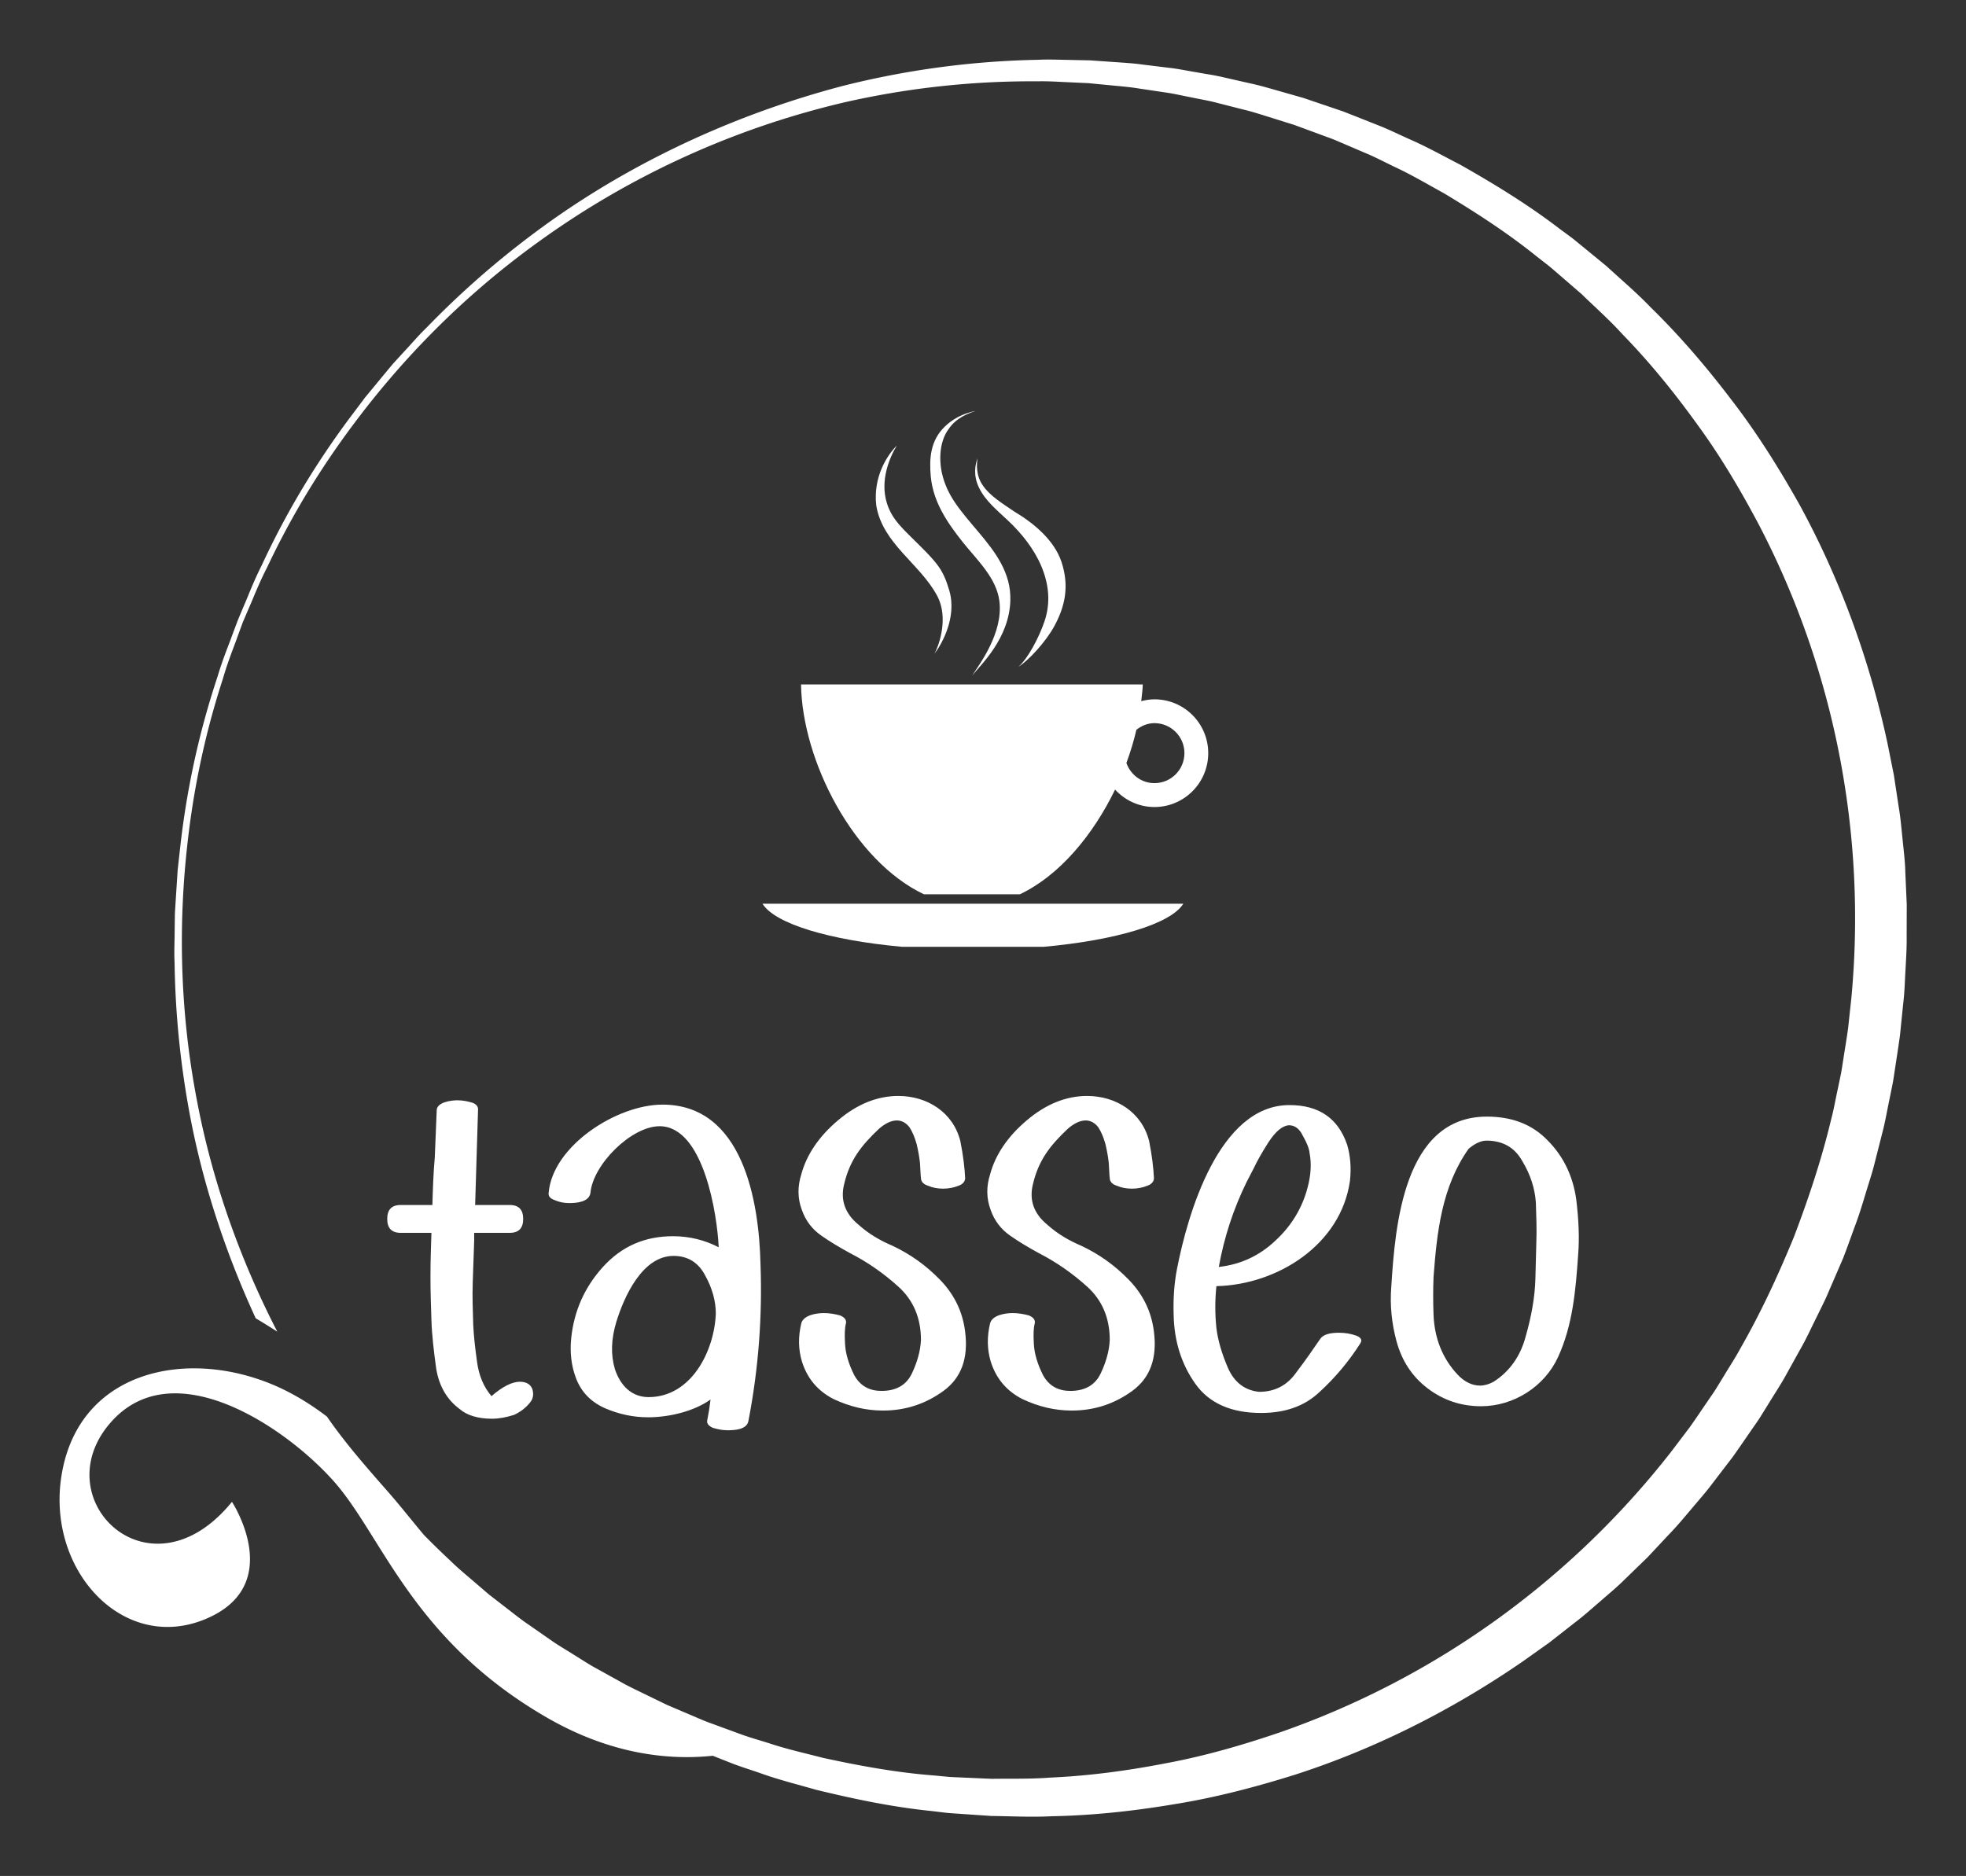
        <svg xmlns="http://www.w3.org/2000/svg" xmlns:xlink="http://www.w3.org/1999/xlink" version="1.1" width="3193.548" height="3047.838" viewBox="0 0 3193.548 3047.838">
			
			<rect x="0" y="0" width="3193.548" height="3047.838" fill="#333333" stroke="none"/>
			
			<g transform="scale(9.677) translate(10, 10)">
				<defs id="SvgjsDefs1991"><linearGradient id="SvgjsLinearGradient1998"><stop id="SvgjsStop1999" stop-color="#8f5e25" offset="0"/><stop id="SvgjsStop2000" stop-color="#fbf4a1" offset="0.5"/><stop id="SvgjsStop2001" stop-color="#8f5e25" offset="1"/></linearGradient><linearGradient id="SvgjsLinearGradient2002"><stop id="SvgjsStop2003" stop-color="#8f5e25" offset="0"/><stop id="SvgjsStop2004" stop-color="#fbf4a1" offset="0.5"/><stop id="SvgjsStop2005" stop-color="#8f5e25" offset="1"/></linearGradient><linearGradient id="SvgjsLinearGradient2006"><stop id="SvgjsStop2007" stop-color="#8f5e25" offset="0"/><stop id="SvgjsStop2008" stop-color="#fbf4a1" offset="0.5"/><stop id="SvgjsStop2009" stop-color="#8f5e25" offset="1"/></linearGradient></defs><g id="SvgjsG1992" featureKey="rootContainer" transform="matrix(1.57,0,0,1.57,-0.004,-0.002)" fill="#fff"><path xmlns="http://www.w3.org/2000/svg" d="M186.037 47.606c-2.199-3.918-4.573-7.708-7.278-11.212-2.673-3.521-5.532-6.862-8.641-9.896-1.501-1.568-3.157-2.966-4.737-4.419l-2.486-2.04c-.416-.335-.822-.681-1.244-1.006l-1.286-.948c-3.376-2.588-6.978-4.783-10.585-6.828-1.85-.953-3.631-1.955-5.557-2.789-.942-.424-1.896-.887-2.819-1.272l-2.741-1.088-1.436-.563-1.428-.485-2.84-.963-2.865-.816c-.952-.27-1.896-.548-2.859-.748l-2.861-.651c-.947-.225-1.914-.351-2.863-.53-.955-.153-1.896-.36-2.85-.465l-2.844-.348c-.941-.134-1.888-.19-2.829-.256l-2.809-.197-2.793-.058c-.926-.021-1.848-.047-2.766-.002a92.396 92.396 0 0 0-20.951 2.813C70.563 6.3 59.408 12.063 50.684 18.606a94.794 94.794 0 0 0-11.452 10.073c-.852.814-1.59 1.705-2.365 2.525l-1.131 1.235c-.364.415-.705.842-1.052 1.256l-2.014 2.438-1.806 2.405c-4.652 6.288-7.49 11.763-9.253 15.556-.942 1.875-1.481 3.375-1.92 4.36l-.631 1.504-.003.007-.574 1.533c-.356 1.019-.997 2.493-1.593 4.497-1.313 3.961-3.002 9.899-3.925 17.664l-.334 2.989-.205 3.155c-.03.539-.075 1.083-.095 1.635l-.023 1.675c.002 1.128-.071 2.283-.009 3.46.065 4.71.49 9.809 1.436 15.183 1.26 7.265 3.635 15.029 7.239 22.851.779.461 1.548.94 2.31 1.432-4.283-8.301-7.051-16.679-8.546-24.475-2.073-10.61-1.93-20.139-1.051-27.822.868-7.709 2.508-13.618 3.789-17.561.58-1.996 1.208-3.463 1.556-4.478l.56-1.525.639-1.496c.443-.978.997-2.489 1.94-4.333 1.766-3.739 4.625-9.172 9.278-15.377 4.628-6.196 11.056-13.232 19.838-19.535A91.401 91.401 0 0 1 84.063 4.544a90.29 90.29 0 0 1 20.54-2.216c.895-.022 1.792.028 2.692.072l2.713.125 2.725.263c.912.087 1.829.165 2.74.32l2.75.409c.923.124 1.831.351 2.751.522.916.198 1.847.342 2.759.585l2.753.702c.926.215 1.834.51 2.747.795l2.748.859 2.72 1.002 1.366.503c.433.17.895.378 1.341.566l2.71 1.16c.897.402 1.764.855 2.652 1.283 1.786.825 3.494 1.846 5.243 2.803 3.416 2.057 6.815 4.246 9.982 6.808l1.207.938c.396.322.776.663 1.166.994l2.327 2.01c1.474 1.431 3.021 2.8 4.415 4.336 2.893 2.969 5.534 6.223 7.991 9.637 2.489 3.396 4.649 7.057 6.641 10.824a90.788 90.788 0 0 1 8.513 24.324 91.449 91.449 0 0 1 1.326 26.142l-.353 3.283c-.149 1.09-.337 2.177-.503 3.266-.091.543-.161 1.091-.268 1.631l-.337 1.619c-.239 1.076-.419 2.167-.706 3.232-1.022 4.289-2.432 8.505-3.994 12.605-1.699 4.128-3.542 8.104-5.743 11.943-.521.972-1.138 1.89-1.702 2.837l-.864 1.41c-.292.467-.617.913-.923 1.371-.625.907-1.233 1.826-1.872 2.723l-1.994 2.632a91.506 91.506 0 0 1-18.886 18.123 90.78 90.78 0 0 1-22.873 11.874c-4.033 1.377-8.116 2.561-12.256 3.328-4.129.801-8.283 1.359-12.424 1.538-2.068.163-4.133.099-6.187.13l-3.072-.133c-.51-.026-1.021-.038-1.53-.075l-1.522-.145c-4.062-.306-8.038-1.042-11.935-1.887-1.93-.502-3.871-.929-5.744-1.555-.94-.298-1.888-.564-2.814-.886l-2.755-1.009c-.452-.169-.927-.332-1.359-.504l-1.346-.573-2.679-1.141-2.584-1.256c-.858-.417-1.718-.824-2.541-1.303l-2.485-1.376c-.831-.448-1.608-.982-2.41-1.466-.788-.507-1.605-.963-2.362-1.505l-2.282-1.588c-.769-.512-1.49-1.083-2.214-1.645l-2.165-1.677-2.062-1.769c-.686-.585-1.373-1.164-2.01-1.793a88.332 88.332 0 0 1-2.869-2.797c-1.327-1.58-2.581-3.179-3.803-4.573-2.252-2.567-4.593-5.215-6.564-8.082-2.054-1.562-4.246-2.861-6.643-3.752-9.023-3.367-19.606-.866-21.632 9.474-2.039 10.344 6.262 19.563 15.144 15.991 8.889-3.579 2.976-12.596 2.976-12.596-8.685 10.673-19.863-.046-13.219-8.189 6.649-8.149 18.864.11 24.08 5.962 5.217 5.859 8.36 16.912 22.738 25.257 6.962 4.038 13.209 4.608 17.806 4.125l2.185.863c.952.358 1.927.661 2.895.995 1.929.698 3.931 1.195 5.926 1.768 4.028.983 8.154 1.854 12.384 2.283l1.585.19c.53.053 1.062.08 1.596.12l3.207.219c2.146.025 4.309.142 6.477.029 4.342-.079 8.712-.551 13.07-1.283 4.37-.697 8.694-1.829 12.98-3.175 8.554-2.764 16.778-6.906 24.35-12.13l2.816-2.002 2.726-2.137c.924-.697 1.782-1.473 2.661-2.227.871-.764 1.77-1.499 2.594-2.317l2.502-2.426 2.385-2.547c.811-.836 1.551-1.737 2.305-2.625.744-.897 1.533-1.76 2.224-2.701l2.131-2.78c.684-.947 1.336-1.917 2.004-2.877.329-.483.674-.956.988-1.45l.927-1.49c.605-1.001 1.262-1.973 1.823-3l1.704-3.072c.572-1.017 1.074-2.138 1.612-3.204l.792-1.62c.266-.542.453-1.029.683-1.546l1.322-3.06.357-.941.301-.826.599-1.652c.419-1.094.762-2.215 1.101-3.336.332-1.124.718-2.23 1-3.368l.865-3.405c.296-1.133.484-2.291.729-3.435l.347-1.72c.11-.574.183-1.155.275-1.733.171-1.157.361-2.31.512-3.468l.355-3.485c.143-1.159.159-2.328.233-3.491.059-1.164.139-2.327.122-3.492l.009-3.49-.154-3.482c-.023-1.161-.18-2.313-.29-3.466-.123-1.152-.215-2.306-.411-3.447l-.52-3.425-.679-3.389c-1.93-8.994-5.097-17.64-9.407-25.53z"/></g><g id="SvgjsG1993" featureKey="symbolFeature-0" transform="matrix(1.064,0,0,1.064,99.473,50.7)" fill="#fff"><g xmlns="http://www.w3.org/2000/svg"><g><path fill-rule="evenodd" clip-rule="evenodd" d="M79.24,53.299c-0.727,0-1.421,0.12-2.086,0.289    c0.086-0.884,0.232-1.781,0.245-2.635H23.485C23.67,63.033,31.8,78.818,42.878,84.065h15.128    c6.281-2.975,11.55-9.368,15.024-16.521c1.549,1.68,3.745,2.751,6.21,2.751c4.688,0,8.487-3.815,8.487-8.504    C87.728,57.104,83.929,53.299,79.24,53.299z M79.24,66.526c-2.063,0-3.774-1.342-4.422-3.183c0.645-1.748,1.174-3.496,1.578-5.242    c0.797-0.616,1.756-1.044,2.844-1.044c2.61,0,4.732,2.119,4.732,4.734C83.972,64.407,81.851,66.526,79.24,66.526z"/><path fill-rule="evenodd" clip-rule="evenodd" d="M39.423,92.351h22.353c11.439-1.044,20.05-3.625,22.016-6.796H17.406    C19.372,88.726,27.983,91.306,39.423,92.351z"/><path d="M51.457,26.872c-1.293-1.535-2.622-3.046-3.696-4.639c-0.941-1.394-1.662-2.921-2.032-4.567    c-0.54-2.408-0.317-5.154,1.007-6.968c1.26-1.893,3.247-2.553,4.294-2.9c-1.065,0.216-3.034,0.712-4.852,2.459    c-2.317,2.222-2.478,5.109-2.223,7.902c0.389,4.006,2.585,7.241,5.036,10.325c2.204,2.779,5.357,5.637,5.798,9.379    c0.583,5.016-3.161,9.905-4.308,11.692c1.321-1.68,5.819-5.776,6.026-11.806C56.656,33.338,54.128,30.047,51.457,26.872z"/><path d="M61.404,32.31c1.137,2.706,1.523,5.675,0.482,8.713c-0.87,2.548-2.629,5.873-4.099,7.14    c1.612-1.003,4.348-3.971,5.685-6.46c1.627-3.019,2.386-6.199,1.109-10.067c-1.146-3.471-4.399-6.142-7.438-7.955    c-1.877-1.276-3.853-2.487-4.926-4.063c-1.154-1.569-1.035-3.421-0.882-4.346c-0.37,0.933-0.738,2.735,0.262,4.698    c0.932,1.947,2.837,3.529,4.483,5.067C58.287,27.096,60.254,29.575,61.404,32.31z"/><path d="M42.222,29.049c-2.605-2.604-4.356-4.034-5.181-6.676c-1.137-3.576,0.4-7.223,1.558-9.116    c-1.528,1.522-3.755,4.934-3.248,9.438c0.995,6.073,6.892,9.166,9.62,14.285c1.804,3.392,0.353,7.688-0.444,9.125    c0.978-1.233,3.635-5.604,2.348-9.982C45.942,32.959,45.104,31.931,42.222,29.049z"/></g></g></g><g id="SvgjsG1994" featureKey="nameFeature-0" transform="matrix(2.016,0,0,2.016,54.194,146.182)" fill="#fff"><path d="M9.08 38.8 c0.92 -0.8 1.72 -1.2 2.36 -1.2 c0.52 0 0.88 0.2 1.04 0.6 c0.12 0.4 0.08 0.76 -0.12 1.04 c-0.36 0.48 -0.8 0.84 -1.4 1.12 c-0.64 0.2 -1.24 0.32 -1.84 0.32 c-1.16 0 -2.08 -0.28 -2.68 -0.8 c-1.08 -0.8 -1.72 -1.92 -1.96 -3.36 c-0.2 -1.44 -0.36 -2.8 -0.4 -4.04 s-0.08 -2.4 -0.08 -3.64 s0.04 -2.4 0.08 -3.64 l-2.56 0 c-0.76 0 -1.12 -0.4 -1.12 -1.16 s0.36 -1.16 1.12 -1.16 l2.64 0 c0.04 -1.32 0.08 -2.64 0.2 -3.96 l0.16 -3.92 c0 -0.68 1.2 -0.84 1.72 -0.84 c0.44 0 0.84 0.08 1.24 0.2 c0.36 0.12 0.52 0.36 0.48 0.64 l-0.12 3.92 l-0.12 3.96 l2.88 0 c0.76 0 1.12 0.4 1.12 1.16 s-0.36 1.16 -1.12 1.16 l-2.96 0 l0 0.64 l-0.12 3.48 c-0.04 1.16 0 2.28 0.04 3.52 c0.04 0.92 0.16 1.96 0.32 3.12 s0.56 2.08 1.2 2.84 z M31.48 27.8 c0.16 4.32 -0.16 8.68 -1 13.04 c-0.12 0.76 -1.16 0.8 -1.76 0.8 c-0.4 0 -0.8 -0.08 -1.2 -0.2 c-0.36 -0.16 -0.52 -0.36 -0.48 -0.6 l0.16 -0.88 l0.12 -0.88 c-1.4 1 -3.48 1.48 -5.2 1.48 c-1.2 0 -2.4 -0.24 -3.6 -0.76 c-1.16 -0.52 -2 -1.36 -2.44 -2.6 c-0.36 -1 -0.48 -2.08 -0.36 -3.24 c0.24 -2.28 1.12 -4.24 2.64 -5.92 c1.56 -1.72 3.48 -2.56 5.84 -2.56 c1.36 0 2.64 0.32 3.8 0.92 c-0.12 -2.68 -1.24 -10.08 -4.92 -10.08 c-2.36 0 -5.56 3.2 -5.76 5.56 c-0.12 0.76 -1.16 0.84 -1.76 0.84 c-0.44 0 -0.84 -0.08 -1.2 -0.24 c-0.36 -0.12 -0.56 -0.32 -0.52 -0.6 c0.32 -3.92 5.68 -7.36 9.48 -7.36 c6.68 0 8.04 8 8.16 13.28 z M19.36 36.56 c0.44 1.32 1.36 2.32 2.8 2.32 c3.56 0 5.48 -3.84 5.6 -6.96 c0 -1 -0.28 -2.08 -0.88 -3.16 c-0.56 -1.08 -1.44 -1.64 -2.64 -1.64 c-2.6 0 -4.12 3.4 -4.76 5.48 c-0.44 1.44 -0.48 2.76 -0.12 3.96 z M48.52 33.44 c0.28 2.2 -0.32 3.84 -1.8 4.92 s-3.16 1.64 -5.04 1.64 c-1.4 0 -2.76 -0.32 -4.12 -0.96 c-1.32 -0.68 -2.2 -1.72 -2.64 -3.16 c-0.28 -0.96 -0.32 -2 -0.04 -3.16 c0.2 -0.68 1.28 -0.84 1.88 -0.84 c0.44 0 0.92 0.08 1.36 0.2 c0.36 0.16 0.52 0.36 0.48 0.64 c-0.12 0.44 -0.12 1 -0.08 1.72 c0.04 0.84 0.32 1.72 0.76 2.6 c0.48 0.88 1.24 1.32 2.24 1.32 l0.2 0 c1.12 -0.04 1.92 -0.52 2.36 -1.44 s0.72 -1.88 0.76 -2.8 c0 -1.84 -0.64 -3.32 -1.88 -4.44 s-2.56 -2.04 -4.04 -2.8 c-0.88 -0.48 -1.68 -0.96 -2.36 -1.44 c-0.76 -0.52 -1.32 -1.24 -1.64 -2.16 c-0.36 -0.96 -0.36 -1.96 -0.04 -2.96 c0.44 -1.64 1.48 -3.16 3.04 -4.48 c1.6 -1.36 3.28 -2.04 5.04 -2.04 c2.4 0 4.56 1.36 5.16 3.76 c0.24 1.2 0.36 2.24 0.4 3.08 c0 0.28 -0.2 0.52 -0.56 0.64 c-0.4 0.16 -0.84 0.24 -1.28 0.24 s-0.88 -0.08 -1.24 -0.24 c-0.4 -0.12 -0.6 -0.36 -0.6 -0.64 c-0.04 -0.28 -0.04 -0.72 -0.08 -1.24 c-0.04 -0.4 -0.12 -0.92 -0.28 -1.6 c-0.16 -0.56 -0.36 -1.04 -0.6 -1.4 c-0.28 -0.36 -0.64 -0.56 -1.04 -0.56 c-0.48 0 -0.96 0.24 -1.48 0.68 c-1.48 1.4 -2.44 2.6 -2.92 4.64 c-0.32 1.32 0.08 2.44 1.2 3.36 c0.84 0.76 1.8 1.32 2.84 1.76 c1.44 0.68 2.76 1.6 3.96 2.84 s1.88 2.68 2.08 4.32 z M64.24 33.44 c0.28 2.2 -0.32 3.84 -1.8 4.92 s-3.16 1.64 -5.04 1.64 c-1.4 0 -2.76 -0.32 -4.12 -0.96 c-1.32 -0.68 -2.2 -1.72 -2.64 -3.16 c-0.28 -0.96 -0.32 -2 -0.04 -3.16 c0.2 -0.68 1.28 -0.84 1.88 -0.84 c0.44 0 0.92 0.08 1.36 0.2 c0.36 0.16 0.52 0.36 0.48 0.64 c-0.12 0.44 -0.12 1 -0.08 1.72 c0.04 0.84 0.32 1.72 0.76 2.6 c0.48 0.88 1.24 1.32 2.24 1.32 l0.2 0 c1.12 -0.04 1.92 -0.52 2.36 -1.44 s0.72 -1.88 0.76 -2.8 c0 -1.84 -0.64 -3.32 -1.88 -4.44 s-2.56 -2.04 -4.04 -2.8 c-0.88 -0.48 -1.68 -0.96 -2.36 -1.44 c-0.76 -0.52 -1.32 -1.24 -1.64 -2.16 c-0.36 -0.96 -0.36 -1.96 -0.04 -2.96 c0.44 -1.64 1.48 -3.16 3.04 -4.48 c1.6 -1.36 3.28 -2.04 5.04 -2.04 c2.4 0 4.56 1.36 5.16 3.76 c0.24 1.2 0.36 2.24 0.4 3.08 c0 0.28 -0.2 0.52 -0.56 0.64 c-0.4 0.16 -0.84 0.24 -1.28 0.24 s-0.88 -0.08 -1.24 -0.24 c-0.4 -0.12 -0.6 -0.36 -0.6 -0.64 c-0.04 -0.28 -0.04 -0.72 -0.08 -1.24 c-0.04 -0.4 -0.12 -0.92 -0.28 -1.6 c-0.16 -0.56 -0.36 -1.04 -0.6 -1.4 c-0.28 -0.36 -0.64 -0.56 -1.04 -0.56 c-0.48 0 -0.96 0.24 -1.48 0.68 c-1.48 1.4 -2.44 2.6 -2.92 4.64 c-0.32 1.32 0.08 2.44 1.2 3.36 c0.84 0.76 1.8 1.32 2.84 1.76 c1.44 0.68 2.76 1.6 3.96 2.84 s1.88 2.68 2.08 4.32 z M78.08 34.04 c0.24 -0.36 0.76 -0.52 1.56 -0.52 c0.52 0 1 0.08 1.44 0.24 s0.52 0.4 0.32 0.68 c-0.92 1.44 -2.04 2.8 -3.4 4.04 c-1.24 1.16 -2.84 1.72 -4.84 1.72 c-2.48 0 -4.32 -0.8 -5.48 -2.44 s-1.76 -3.56 -1.8 -5.76 c-0.04 -1.32 0.04 -2.56 0.28 -3.8 c0.88 -4.52 3.48 -13.64 9.36 -13.64 c2.44 0 4.04 1.08 4.8 3.28 c0.28 0.92 0.36 1.96 0.24 3.04 c-0.76 5.32 -6.04 8.64 -11.12 8.76 c-0.12 1.16 -0.12 2.32 0 3.48 c0.12 1 0.44 2.12 0.96 3.32 s1.4 1.88 2.6 2 c1.28 0 2.32 -0.52 3.08 -1.6 c0.76 -1 1.4 -1.92 2 -2.8 z M72.56 19.8 l-0.6 1.16 c-1.12 2.28 -1.88 4.64 -2.32 7.08 c1.8 -0.2 3.36 -0.92 4.68 -2.16 c1.36 -1.24 2.28 -2.76 2.72 -4.48 c0.28 -1.04 0.32 -2 0.16 -2.84 c-0.04 -0.4 -0.24 -0.88 -0.56 -1.44 c-0.28 -0.6 -0.68 -0.88 -1.16 -0.88 c-0.56 0.04 -1.12 0.52 -1.72 1.44 c-0.56 0.88 -0.96 1.6 -1.2 2.12 z M99.4 22.4 c0.2 1.64 0.28 3.2 0.16 4.64 c-0.2 2.88 -0.44 5.84 -1.68 8.52 c-1.12 2.44 -3.68 4.08 -6.4 4.08 c-1.64 0 -3.12 -0.48 -4.44 -1.48 s-2.16 -2.32 -2.6 -3.92 c-0.4 -1.48 -0.56 -3 -0.44 -4.52 c0.32 -5.12 1.04 -14.2 7.96 -14.2 c2.08 0 3.76 0.64 5.04 1.96 c1.32 1.32 2.12 2.96 2.4 4.92 z M96 29.04 l0.08 -3.04 c0.04 -1.08 0 -2.16 -0.04 -3.32 c-0.08 -1.16 -0.44 -2.32 -1.12 -3.44 c-0.64 -1.16 -1.64 -1.72 -3 -1.72 c-0.44 0 -0.96 0.24 -1.48 0.68 c-2.24 3.16 -2.64 6.96 -2.92 10.68 c-0.04 1.04 -0.04 2.08 0 3.16 c0.08 1.96 0.76 3.64 2 4.96 c0.56 0.6 1.2 0.92 1.88 0.92 c0.36 0 0.76 -0.12 1.12 -0.32 c1.32 -0.84 2.24 -2.12 2.68 -3.8 c0.48 -1.68 0.76 -3.28 0.8 -4.76 z"/></g>
			</g>
		</svg>
	